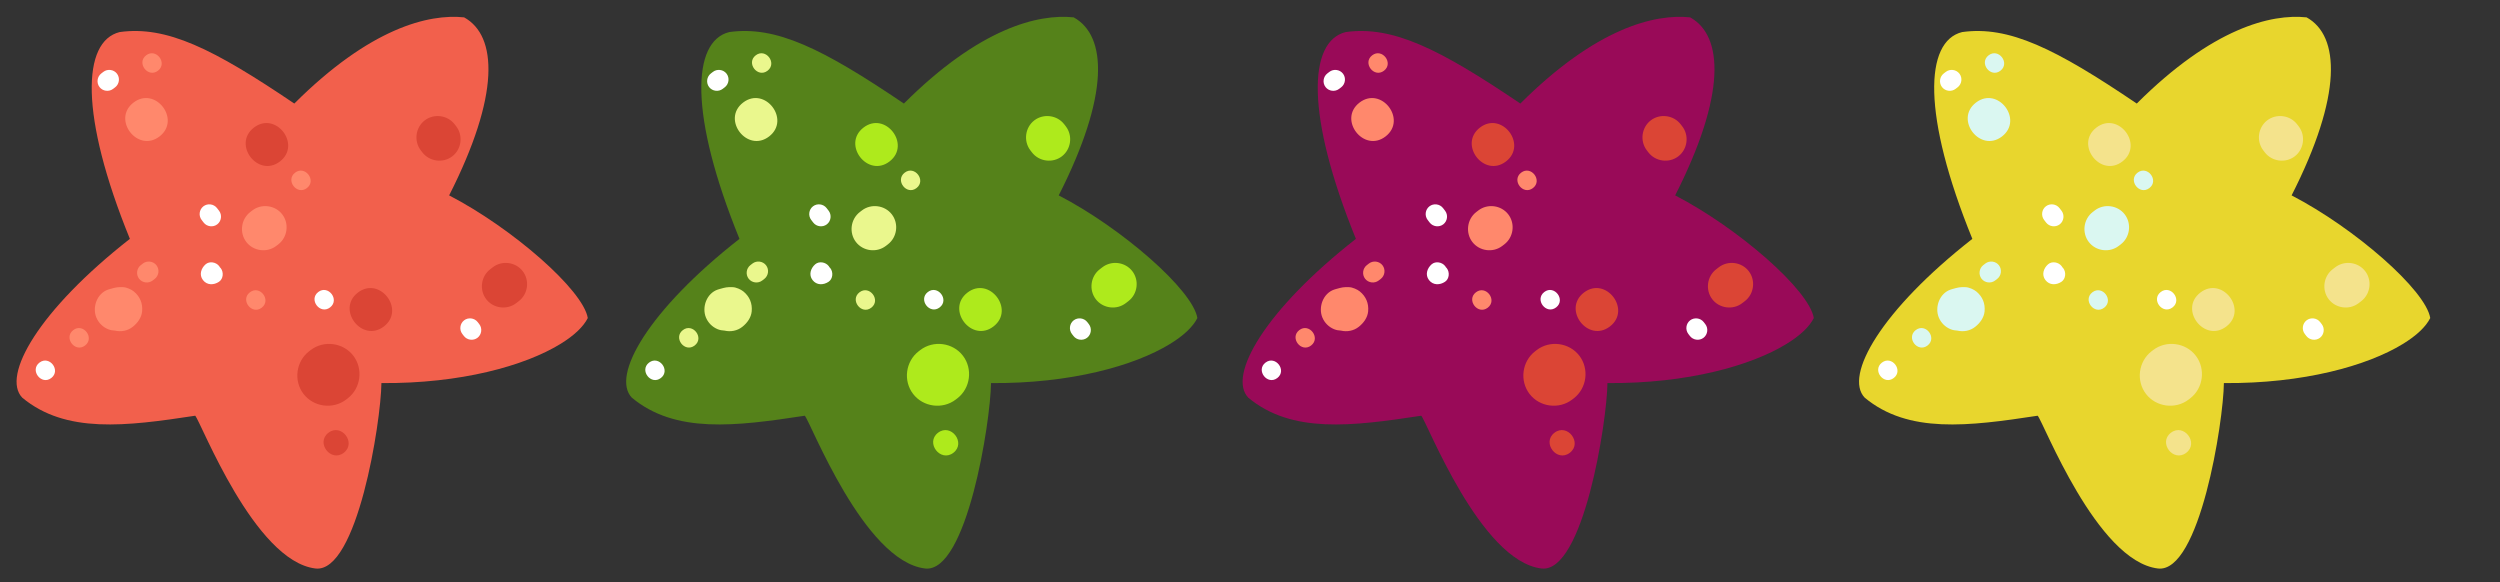 <?xml version="1.0" encoding="utf-8"?>
<!-- Generator: Adobe Illustrator 23.0.6, SVG Export Plug-In . SVG Version: 6.00 Build 0)  -->
<svg version="1.1" id="Stars" xmlns="http://www.w3.org/2000/svg" xmlns:xlink="http://www.w3.org/1999/xlink" x="0px" y="0px"
	 width="365px" height="85px" viewBox="0 0 365 85" enable-background="new 0 0 365 85" xml:space="preserve">
<rect x="0" y="0" width="365" height="85" fill="#333333" stroke="none"/>
<g>
	<path fill-rule="evenodd" clip-rule="evenodd" fill="#E8D62D" d="M354.816,46.435c-0.632,1.261-2.006,2.575-4.031,3.803
		c-5.152,3.153-14.471,5.781-26.098,5.693c-0.061,5.649-3.535,27.805-9.635,27.068c-8.933-1.081-16.706-21.383-17.551-22.304
		c-10.111,1.542-18.89,2.653-25.253-2.635c-3.064-3.202,2.413-12.773,15.714-23.186c-7.348-18.048-6.988-28.831-1.492-30.192
		c6.833-0.951,13.628,2.407,25.498,10.436C323.025,4.083,331.593,1.99,336.762,2.535c4.879,2.696,5.255,11.339-2.187,25.992
		C343.833,33.33,354.154,42.354,354.816,46.435L354.816,46.435z"/>
	<path fill-rule="evenodd" clip-rule="evenodd" fill="#F4E38C" d="M314.353,51.114l-0.224,0.172
		c-1.92,1.476-2.291,4.309-0.815,6.229c1.476,1.92,4.309,2.291,6.229,0.816l0.224-0.172c1.919-1.475,2.29-4.309,0.815-6.229
		C319.106,50.009,316.273,49.639,314.353,51.114z"/>
	<path fill-rule="evenodd" clip-rule="evenodd" fill="#F4E38C" d="M321.25,42.717c-3.189,2.451,0.611,7.396,3.8,4.945
		C328.239,45.212,324.439,40.267,321.25,42.717z"/>
	<path fill-rule="evenodd" clip-rule="evenodd" fill="#F4E38C" d="M306.072,18.627c-3.189,2.451,0.612,7.396,3.801,4.945
		C313.061,21.121,309.261,16.176,306.072,18.627z"/>
	<path fill-rule="evenodd" clip-rule="evenodd" fill="#F4E38C" d="M316.949,63.184c-1.885,1.448,0.361,4.37,2.246,2.922
		C321.08,64.658,318.834,61.736,316.949,63.184z"/>
	<path fill-rule="evenodd" clip-rule="evenodd" fill="#F4E38C" d="M331.008,17.577c-1.348,1.036-1.608,3.025-0.572,4.374l0.23,0.299
		c1.035,1.347,3.025,1.608,4.372,0.572c1.348-1.036,1.608-3.025,0.573-4.372l-0.23-0.299
		C334.346,16.802,332.356,16.542,331.008,17.577z"/>
	<path fill-rule="evenodd" clip-rule="evenodd" fill="#F4E38C" d="M340.947,39.02l-0.384,0.295
		c-1.348,1.036-1.608,3.025-0.573,4.373c1.036,1.348,3.025,1.608,4.373,0.572l0.384-0.295c1.348-1.036,1.608-3.025,0.572-4.373
		S342.295,37.984,340.947,39.02z"/>
	<path fill-rule="evenodd" clip-rule="evenodd" fill="#DAF7F1" d="M305.836,30.726l-0.3,0.231c-1.348,1.036-1.608,3.025-0.572,4.373
		c1.036,1.348,3.025,1.608,4.373,0.572l0.3-0.231c1.348-1.036,1.608-3.025,0.572-4.373C309.173,29.951,307.184,29.69,305.836,30.726
		z"/>
	<path fill-rule="evenodd" clip-rule="evenodd" fill="#DAF7F1" d="M288.489,14.978c-3.189,2.451,0.612,7.396,3.801,4.945
		C295.478,17.472,291.678,12.527,288.489,14.978z"/>
	<path fill-rule="evenodd" clip-rule="evenodd" fill="#DAF7F1" d="M288.532,42.549c-0.365-0.3-1.072-0.607-1.549-0.622
		c-0.881-0.03-1.06,0.034-1.922,0.269c-0.095,0.026-0.19,0.056-0.285,0.088c-1.607,0.552-2.328,2.556-1.714,4.065
		c0.315,0.773,0.94,1.4,1.713,1.714c0.333,0.135,0.666,0.192,0.999,0.206c0.887,0.209,1.857,0.044,2.607-0.553
		c0.704-0.56,1.282-1.334,1.368-2.261C289.856,44.288,289.439,43.292,288.532,42.549z"/>
	<path fill-rule="evenodd" clip-rule="evenodd" fill="#DAF7F1" d="M289.861,38.475l-0.299,0.23c-0.613,0.471-0.73,1.375-0.26,1.988
		c0.471,0.613,1.375,0.731,1.987,0.26l0.299-0.23c0.613-0.471,0.731-1.375,0.26-1.988C291.378,38.123,290.474,38.004,289.861,38.475
		z"/>
	<path fill-rule="evenodd" clip-rule="evenodd" fill="#DAF7F1" d="M305.485,42.676c-1.45,1.114,0.278,3.362,1.727,2.248
		C308.662,43.81,306.934,41.562,305.485,42.676z"/>
	<path fill-rule="evenodd" clip-rule="evenodd" fill="#DAF7F1" d="M312.084,25.209c-1.45,1.114,0.278,3.362,1.727,2.248
		C315.261,26.343,313.533,24.095,312.084,25.209z"/>
	<path fill-rule="evenodd" clip-rule="evenodd" fill="#DAF7F1" d="M290.336,8.077c-1.45,1.114,0.278,3.362,1.728,2.248
		C293.513,9.211,291.785,6.963,290.336,8.077z"/>
	<path fill-rule="evenodd" clip-rule="evenodd" fill="#DAF7F1" d="M279.694,48.196c-1.45,1.114,0.278,3.362,1.727,2.248
		C282.871,49.33,281.143,47.082,279.694,48.196z"/>
	<path fill-rule="evenodd" clip-rule="evenodd" fill="#FFFFFF" d="M300.999,38.854c-0.446-0.581-1.408-0.772-1.988-0.26
		c-0.658,0.581-0.967,1.531-0.38,2.295c0.597,0.776,1.583,0.755,2.338,0.252c0.644-0.429,0.707-1.407,0.26-1.988
		c-0.04-0.052-0.086-0.094-0.13-0.138C301.068,38.961,301.039,38.906,300.999,38.854z"/>
	<path fill-rule="evenodd" clip-rule="evenodd" fill="#FFFFFF" d="M284.089,10.494l-0.299,0.23c-0.613,0.471-0.731,1.375-0.26,1.988
		s1.375,0.731,1.988,0.26l0.299-0.23c0.613-0.471,0.731-1.375,0.26-1.988S284.701,10.023,284.089,10.494z"/>
	<path fill-rule="evenodd" clip-rule="evenodd" fill="#FFFFFF" d="M315.465,42.634c-1.45,1.114,0.278,3.362,1.728,2.248
		C318.642,43.768,316.914,41.52,315.465,42.634z"/>
	<path fill-rule="evenodd" clip-rule="evenodd" fill="#FFFFFF" d="M336.758,46.769c-0.613,0.471-0.731,1.376-0.26,1.988l0.23,0.299
		c0.471,0.613,1.375,0.731,1.988,0.26c0.612-0.47,0.731-1.375,0.26-1.988l-0.23-0.299C338.275,46.417,337.37,46.298,336.758,46.769z
		"/>
	<path fill-rule="evenodd" clip-rule="evenodd" fill="#FFFFFF" d="M274.76,52.941c-1.45,1.114,0.278,3.362,1.728,2.248
		C277.937,54.076,276.209,51.828,274.76,52.941z"/>
	<path fill-rule="evenodd" clip-rule="evenodd" fill="#FFFFFF" d="M298.697,30.121c-0.613,0.471-0.731,1.375-0.26,1.988l0.295,0.384
		c0.47,0.612,1.375,0.731,1.988,0.26c0.612-0.47,0.73-1.375,0.26-1.987l-0.295-0.384C300.213,29.769,299.309,29.651,298.697,30.121z
		"/>
</g>
<g>
	<path fill-rule="evenodd" clip-rule="evenodd" fill="#990A58" d="M264.816,46.435c-0.632,1.261-2.006,2.575-4.031,3.803
		c-5.152,3.153-14.471,5.781-26.098,5.693c-0.061,5.649-3.535,27.805-9.635,27.068c-8.933-1.081-16.706-21.383-17.551-22.304
		c-10.111,1.542-18.89,2.653-25.253-2.635c-3.064-3.202,2.413-12.773,15.714-23.186c-7.348-18.048-6.988-28.831-1.492-30.192
		c6.833-0.951,13.628,2.407,25.498,10.436C233.025,4.083,241.593,1.99,246.762,2.535c4.879,2.696,5.255,11.339-2.187,25.992
		C253.833,33.33,264.154,42.354,264.816,46.435L264.816,46.435z"/>
	<path fill-rule="evenodd" clip-rule="evenodd" fill="#DB4535" d="M224.353,51.114l-0.224,0.172
		c-1.92,1.476-2.291,4.309-0.815,6.229c1.476,1.92,4.309,2.291,6.229,0.816l0.224-0.172c1.919-1.475,2.29-4.309,0.815-6.229
		C229.106,50.009,226.273,49.639,224.353,51.114z"/>
	<path fill-rule="evenodd" clip-rule="evenodd" fill="#DB4535" d="M231.25,42.717c-3.189,2.451,0.611,7.396,3.8,4.945
		C238.239,45.212,234.439,40.267,231.25,42.717z"/>
	<path fill-rule="evenodd" clip-rule="evenodd" fill="#DB4535" d="M216.072,18.627c-3.189,2.451,0.612,7.396,3.801,4.945
		C223.061,21.121,219.261,16.176,216.072,18.627z"/>
	<path fill-rule="evenodd" clip-rule="evenodd" fill="#DB4535" d="M226.949,63.184c-1.885,1.448,0.361,4.37,2.246,2.922
		C231.08,64.658,228.834,61.736,226.949,63.184z"/>
	<path fill-rule="evenodd" clip-rule="evenodd" fill="#DB4535" d="M241.008,17.577c-1.348,1.036-1.608,3.025-0.572,4.374l0.23,0.299
		c1.035,1.347,3.025,1.608,4.372,0.572c1.348-1.036,1.608-3.025,0.573-4.372l-0.23-0.299
		C244.346,16.802,242.356,16.542,241.008,17.577z"/>
	<path fill-rule="evenodd" clip-rule="evenodd" fill="#DB4535" d="M250.947,39.02l-0.384,0.295
		c-1.348,1.036-1.608,3.025-0.573,4.373s3.025,1.608,4.373,0.572l0.384-0.295c1.348-1.036,1.608-3.025,0.572-4.373
		S252.295,37.984,250.947,39.02z"/>
	<path fill-rule="evenodd" clip-rule="evenodd" fill="#FF886C" d="M215.836,30.726l-0.3,0.231c-1.348,1.036-1.608,3.025-0.572,4.373
		c1.036,1.348,3.025,1.608,4.373,0.572l0.3-0.231c1.348-1.036,1.608-3.025,0.572-4.373C219.173,29.951,217.184,29.69,215.836,30.726
		z"/>
	<path fill-rule="evenodd" clip-rule="evenodd" fill="#FF886C" d="M198.489,14.978c-3.189,2.451,0.612,7.396,3.8,4.945
		C205.478,17.472,201.678,12.527,198.489,14.978z"/>
	<path fill-rule="evenodd" clip-rule="evenodd" fill="#FF886C" d="M198.532,42.549c-0.365-0.3-1.072-0.607-1.549-0.622
		c-0.881-0.03-1.06,0.034-1.922,0.269c-0.095,0.026-0.19,0.056-0.285,0.088c-1.607,0.552-2.328,2.556-1.714,4.065
		c0.315,0.773,0.94,1.4,1.713,1.714c0.333,0.135,0.666,0.192,0.999,0.206c0.887,0.209,1.857,0.044,2.607-0.553
		c0.704-0.56,1.282-1.334,1.368-2.261C199.856,44.288,199.439,43.292,198.532,42.549z"/>
	<path fill-rule="evenodd" clip-rule="evenodd" fill="#FF886C" d="M199.861,38.475l-0.299,0.23c-0.613,0.471-0.73,1.375-0.26,1.988
		c0.471,0.613,1.375,0.731,1.987,0.26l0.299-0.23c0.613-0.471,0.731-1.375,0.26-1.988C201.378,38.123,200.474,38.004,199.861,38.475
		z"/>
	<path fill-rule="evenodd" clip-rule="evenodd" fill="#FF886C" d="M215.485,42.676c-1.45,1.114,0.278,3.362,1.727,2.248
		C218.662,43.81,216.934,41.562,215.485,42.676z"/>
	<path fill-rule="evenodd" clip-rule="evenodd" fill="#FF886C" d="M222.084,25.209c-1.45,1.114,0.278,3.362,1.727,2.248
		C225.261,26.343,223.533,24.095,222.084,25.209z"/>
	<path fill-rule="evenodd" clip-rule="evenodd" fill="#FF886C" d="M200.336,8.077c-1.45,1.114,0.278,3.362,1.728,2.248
		C203.513,9.211,201.785,6.963,200.336,8.077z"/>
	<path fill-rule="evenodd" clip-rule="evenodd" fill="#FF886C" d="M189.694,48.196c-1.45,1.114,0.278,3.362,1.727,2.248
		C192.871,49.33,191.143,47.082,189.694,48.196z"/>
	<path fill-rule="evenodd" clip-rule="evenodd" fill="#FFFFFF" d="M210.999,38.854c-0.446-0.581-1.408-0.772-1.988-0.26
		c-0.658,0.581-0.967,1.531-0.38,2.295c0.597,0.776,1.583,0.755,2.338,0.252c0.644-0.429,0.707-1.407,0.261-1.988
		c-0.04-0.052-0.086-0.094-0.13-0.138C211.067,38.961,211.039,38.906,210.999,38.854z"/>
	<path fill-rule="evenodd" clip-rule="evenodd" fill="#FFFFFF" d="M194.089,10.494l-0.299,0.23c-0.613,0.471-0.731,1.375-0.26,1.988
		s1.375,0.731,1.988,0.26l0.299-0.23c0.613-0.471,0.731-1.375,0.26-1.988S194.701,10.023,194.089,10.494z"/>
	<path fill-rule="evenodd" clip-rule="evenodd" fill="#FFFFFF" d="M225.465,42.634c-1.45,1.114,0.278,3.362,1.728,2.248
		C228.642,43.768,226.914,41.52,225.465,42.634z"/>
	<path fill-rule="evenodd" clip-rule="evenodd" fill="#FFFFFF" d="M246.758,46.769c-0.613,0.471-0.731,1.376-0.26,1.988l0.23,0.299
		c0.471,0.613,1.375,0.731,1.988,0.26c0.612-0.47,0.731-1.375,0.26-1.988l-0.23-0.299C248.275,46.417,247.37,46.298,246.758,46.769z
		"/>
	<path fill-rule="evenodd" clip-rule="evenodd" fill="#FFFFFF" d="M184.76,52.941c-1.45,1.114,0.278,3.362,1.728,2.248
		C187.937,54.076,186.209,51.828,184.76,52.941z"/>
	<path fill-rule="evenodd" clip-rule="evenodd" fill="#FFFFFF" d="M208.697,30.121c-0.613,0.471-0.731,1.375-0.26,1.988l0.295,0.384
		c0.47,0.612,1.375,0.731,1.988,0.26c0.612-0.47,0.73-1.375,0.26-1.987l-0.295-0.384C210.213,29.769,209.309,29.651,208.697,30.121z
		"/>
</g>
<g>
	<path fill-rule="evenodd" clip-rule="evenodd" fill="#55821A" d="M174.816,46.435c-0.632,1.261-2.006,2.575-4.031,3.803
		c-5.152,3.153-14.471,5.781-26.098,5.693c-0.061,5.649-3.535,27.805-9.635,27.068c-8.933-1.081-16.706-21.383-17.551-22.304
		c-10.111,1.542-18.89,2.653-25.253-2.635c-3.064-3.202,2.413-12.773,15.714-23.186c-7.348-18.048-6.988-28.831-1.492-30.192
		c6.833-0.951,13.628,2.407,25.498,10.436C143.025,4.083,151.593,1.99,156.762,2.535c4.879,2.696,5.255,11.339-2.187,25.992
		C163.833,33.33,174.154,42.354,174.816,46.435L174.816,46.435z"/>
	<path fill-rule="evenodd" clip-rule="evenodd" fill="#AEEA1C" d="M134.353,51.114l-0.224,0.172
		c-1.92,1.476-2.291,4.309-0.815,6.229c1.476,1.92,4.309,2.291,6.229,0.816l0.224-0.172c1.919-1.475,2.29-4.309,0.815-6.229
		C139.106,50.009,136.273,49.639,134.353,51.114z"/>
	<path fill-rule="evenodd" clip-rule="evenodd" fill="#AEEA1C" d="M141.25,42.717c-3.189,2.451,0.611,7.396,3.8,4.945
		C148.239,45.212,144.439,40.267,141.25,42.717z"/>
	<path fill-rule="evenodd" clip-rule="evenodd" fill="#AEEA1C" d="M126.072,18.627c-3.189,2.451,0.612,7.396,3.801,4.945
		C133.061,21.121,129.261,16.176,126.072,18.627z"/>
	<path fill-rule="evenodd" clip-rule="evenodd" fill="#AEEA1C" d="M136.949,63.184c-1.885,1.448,0.361,4.37,2.246,2.922
		C141.08,64.658,138.834,61.736,136.949,63.184z"/>
	<path fill-rule="evenodd" clip-rule="evenodd" fill="#AEEA1C" d="M151.008,17.577c-1.348,1.036-1.608,3.025-0.572,4.374l0.23,0.299
		c1.035,1.347,3.025,1.608,4.372,0.572c1.348-1.036,1.608-3.025,0.573-4.372l-0.23-0.299
		C154.346,16.802,152.356,16.542,151.008,17.577z"/>
	<path fill-rule="evenodd" clip-rule="evenodd" fill="#AEEA1C" d="M160.947,39.02l-0.384,0.295
		c-1.348,1.036-1.608,3.025-0.573,4.373s3.025,1.608,4.373,0.572l0.384-0.295c1.348-1.036,1.608-3.025,0.572-4.373
		S162.295,37.984,160.947,39.02z"/>
	<path fill-rule="evenodd" clip-rule="evenodd" fill="#EAF78D" d="M125.836,30.726l-0.3,0.231c-1.348,1.036-1.608,3.025-0.572,4.373
		c1.036,1.348,3.025,1.608,4.373,0.572l0.3-0.231c1.348-1.036,1.608-3.025,0.572-4.373C129.173,29.951,127.184,29.69,125.836,30.726
		z"/>
	<path fill-rule="evenodd" clip-rule="evenodd" fill="#EAF78D" d="M108.489,14.978c-3.189,2.451,0.612,7.396,3.8,4.945
		C115.478,17.472,111.678,12.527,108.489,14.978z"/>
	<path fill-rule="evenodd" clip-rule="evenodd" fill="#EAF78D" d="M108.532,42.549c-0.365-0.3-1.072-0.607-1.549-0.622
		c-0.881-0.03-1.06,0.034-1.922,0.269c-0.095,0.026-0.19,0.056-0.285,0.088c-1.607,0.552-2.328,2.556-1.714,4.065
		c0.315,0.773,0.94,1.4,1.713,1.714c0.333,0.135,0.666,0.192,0.999,0.206c0.887,0.209,1.857,0.044,2.607-0.553
		c0.704-0.56,1.282-1.334,1.368-2.261C109.856,44.288,109.439,43.292,108.532,42.549z"/>
	<path fill-rule="evenodd" clip-rule="evenodd" fill="#EAF78D" d="M109.861,38.475l-0.299,0.23c-0.613,0.471-0.73,1.375-0.26,1.988
		c0.471,0.613,1.375,0.731,1.987,0.26l0.299-0.23c0.613-0.471,0.731-1.375,0.26-1.988C111.378,38.123,110.474,38.004,109.861,38.475
		z"/>
	<path fill-rule="evenodd" clip-rule="evenodd" fill="#EAF78D" d="M125.485,42.676c-1.45,1.114,0.278,3.362,1.727,2.248
		C128.662,43.81,126.934,41.562,125.485,42.676z"/>
	<path fill-rule="evenodd" clip-rule="evenodd" fill="#EAF78D" d="M132.084,25.209c-1.45,1.114,0.278,3.362,1.727,2.248
		C135.261,26.343,133.533,24.095,132.084,25.209z"/>
	<path fill-rule="evenodd" clip-rule="evenodd" fill="#EAF78D" d="M110.336,8.077c-1.45,1.114,0.278,3.362,1.728,2.248
		S111.785,6.963,110.336,8.077z"/>
	<path fill-rule="evenodd" clip-rule="evenodd" fill="#EAF78D" d="M99.694,48.196c-1.45,1.114,0.278,3.362,1.727,2.248
		C102.871,49.33,101.143,47.082,99.694,48.196z"/>
	<path fill-rule="evenodd" clip-rule="evenodd" fill="#FFFFFF" d="M120.999,38.854c-0.446-0.581-1.408-0.772-1.988-0.26
		c-0.658,0.581-0.967,1.531-0.38,2.295c0.597,0.776,1.583,0.755,2.338,0.252c0.644-0.429,0.707-1.407,0.26-1.988
		c-0.04-0.052-0.086-0.094-0.13-0.138C121.067,38.961,121.039,38.906,120.999,38.854z"/>
	<path fill-rule="evenodd" clip-rule="evenodd" fill="#FFFFFF" d="M104.089,10.494l-0.299,0.23c-0.613,0.471-0.731,1.375-0.26,1.988
		s1.375,0.731,1.988,0.26l0.299-0.23c0.613-0.471,0.731-1.375,0.26-1.988S104.701,10.023,104.089,10.494z"/>
	<path fill-rule="evenodd" clip-rule="evenodd" fill="#FFFFFF" d="M135.465,42.634c-1.45,1.114,0.278,3.362,1.728,2.248
		C138.642,43.768,136.914,41.52,135.465,42.634z"/>
	<path fill-rule="evenodd" clip-rule="evenodd" fill="#FFFFFF" d="M156.758,46.769c-0.613,0.471-0.731,1.376-0.26,1.988l0.23,0.299
		c0.471,0.613,1.375,0.731,1.988,0.26c0.612-0.47,0.731-1.375,0.26-1.988l-0.23-0.299C158.275,46.417,157.37,46.298,156.758,46.769z
		"/>
	<path fill-rule="evenodd" clip-rule="evenodd" fill="#FFFFFF" d="M94.76,52.941c-1.45,1.114,0.278,3.362,1.728,2.248
		C97.937,54.076,96.209,51.828,94.76,52.941z"/>
	<path fill-rule="evenodd" clip-rule="evenodd" fill="#FFFFFF" d="M118.697,30.121c-0.613,0.471-0.731,1.375-0.26,1.988l0.295,0.384
		c0.47,0.612,1.375,0.731,1.988,0.26c0.612-0.47,0.73-1.375,0.26-1.987l-0.295-0.384C120.213,29.769,119.309,29.651,118.697,30.121z
		"/>
</g>
<g>
	<path fill-rule="evenodd" clip-rule="evenodd" fill="#F2604C" d="M85.816,46.435c-0.632,1.261-2.006,2.575-4.031,3.803
		c-5.152,3.153-14.471,5.781-26.098,5.693c-0.061,5.649-3.535,27.805-9.635,27.068c-8.933-1.081-16.706-21.383-17.551-22.304
		C18.39,62.236,9.611,63.347,3.248,58.06c-3.064-3.202,2.413-12.773,15.714-23.186C11.614,16.826,11.974,6.043,17.47,4.682
		c6.833-0.951,13.628,2.407,25.498,10.436C54.025,4.083,62.593,1.99,67.762,2.535c4.879,2.696,5.255,11.339-2.187,25.992
		C74.833,33.33,85.154,42.354,85.816,46.435L85.816,46.435z"/>
	<path fill-rule="evenodd" clip-rule="evenodd" fill="#DB4535" d="M45.353,51.114l-0.224,0.172c-1.92,1.476-2.291,4.309-0.815,6.229
		c1.476,1.92,4.309,2.291,6.229,0.816l0.224-0.172c1.919-1.475,2.29-4.309,0.815-6.229C50.106,50.009,47.273,49.639,45.353,51.114z"
		/>
	<path fill-rule="evenodd" clip-rule="evenodd" fill="#DB4535" d="M52.25,42.717c-3.189,2.451,0.611,7.396,3.8,4.945
		C59.239,45.212,55.439,40.267,52.25,42.717z"/>
	<path fill-rule="evenodd" clip-rule="evenodd" fill="#DB4535" d="M37.072,18.627c-3.189,2.451,0.612,7.396,3.801,4.945
		C44.061,21.121,40.261,16.176,37.072,18.627z"/>
	<path fill-rule="evenodd" clip-rule="evenodd" fill="#DB4535" d="M47.949,63.184c-1.885,1.448,0.361,4.37,2.246,2.922
		C52.08,64.658,49.834,61.736,47.949,63.184z"/>
	<path fill-rule="evenodd" clip-rule="evenodd" fill="#DB4535" d="M62.008,17.577c-1.348,1.036-1.608,3.025-0.572,4.374l0.23,0.299
		c1.035,1.347,3.025,1.608,4.372,0.572c1.348-1.036,1.608-3.025,0.573-4.372l-0.23-0.299C65.346,16.802,63.356,16.542,62.008,17.577
		z"/>
	<path fill-rule="evenodd" clip-rule="evenodd" fill="#DB4535" d="M71.947,39.02l-0.384,0.295c-1.348,1.036-1.608,3.025-0.573,4.373
		c1.036,1.348,3.025,1.608,4.373,0.572l0.384-0.295c1.348-1.036,1.608-3.025,0.572-4.373S73.295,37.984,71.947,39.02z"/>
	<path fill-rule="evenodd" clip-rule="evenodd" fill="#FF886C" d="M36.836,30.726l-0.3,0.231c-1.348,1.036-1.608,3.025-0.572,4.373
		c1.036,1.348,3.025,1.608,4.373,0.572l0.3-0.231c1.348-1.036,1.608-3.025,0.572-4.373C40.173,29.951,38.184,29.69,36.836,30.726z"
		/>
	<path fill-rule="evenodd" clip-rule="evenodd" fill="#FF886C" d="M19.489,14.978c-3.189,2.451,0.612,7.396,3.8,4.945
		C26.478,17.472,22.678,12.527,19.489,14.978z"/>
	<path fill-rule="evenodd" clip-rule="evenodd" fill="#FF886C" d="M19.532,42.549c-0.365-0.3-1.072-0.607-1.549-0.622
		c-0.881-0.03-1.06,0.034-1.922,0.269c-0.095,0.026-0.19,0.056-0.285,0.088c-1.607,0.552-2.328,2.556-1.714,4.065
		c0.315,0.773,0.94,1.4,1.713,1.714c0.333,0.135,0.666,0.192,0.999,0.206c0.887,0.209,1.857,0.044,2.607-0.553
		c0.704-0.56,1.282-1.334,1.368-2.261C20.856,44.288,20.439,43.292,19.532,42.549z"/>
	<path fill-rule="evenodd" clip-rule="evenodd" fill="#FF886C" d="M20.861,38.475l-0.299,0.23c-0.613,0.471-0.73,1.375-0.26,1.988
		c0.471,0.613,1.375,0.731,1.987,0.26l0.299-0.23c0.613-0.471,0.731-1.375,0.26-1.988C22.378,38.123,21.474,38.004,20.861,38.475z"
		/>
	<path fill-rule="evenodd" clip-rule="evenodd" fill="#FF886C" d="M36.485,42.676c-1.45,1.114,0.278,3.362,1.727,2.248
		C39.662,43.81,37.934,41.562,36.485,42.676z"/>
	<path fill-rule="evenodd" clip-rule="evenodd" fill="#FF886C" d="M43.084,25.209c-1.45,1.114,0.278,3.362,1.727,2.248
		C46.261,26.343,44.533,24.095,43.084,25.209z"/>
	<path fill-rule="evenodd" clip-rule="evenodd" fill="#FF886C" d="M21.336,8.077c-1.45,1.114,0.278,3.362,1.728,2.248
		C24.513,9.211,22.785,6.963,21.336,8.077z"/>
	<path fill-rule="evenodd" clip-rule="evenodd" fill="#FF886C" d="M10.694,48.196c-1.45,1.114,0.278,3.362,1.727,2.248
		C13.871,49.33,12.143,47.082,10.694,48.196z"/>
	<path fill-rule="evenodd" clip-rule="evenodd" fill="#FFFFFF" d="M31.999,38.854c-0.446-0.581-1.408-0.772-1.988-0.26
		c-0.658,0.581-0.967,1.531-0.38,2.295c0.597,0.776,1.583,0.755,2.338,0.252c0.644-0.429,0.707-1.407,0.26-1.988
		c-0.04-0.052-0.086-0.094-0.13-0.138C32.067,38.961,32.039,38.906,31.999,38.854z"/>
	<path fill-rule="evenodd" clip-rule="evenodd" fill="#FFFFFF" d="M15.089,10.494l-0.299,0.23c-0.613,0.471-0.731,1.375-0.26,1.988
		s1.375,0.731,1.988,0.26l0.299-0.23c0.613-0.471,0.731-1.375,0.26-1.988C16.605,10.141,15.701,10.023,15.089,10.494z"/>
	<path fill-rule="evenodd" clip-rule="evenodd" fill="#FFFFFF" d="M46.465,42.634c-1.45,1.114,0.278,3.362,1.728,2.248
		C49.642,43.768,47.914,41.52,46.465,42.634z"/>
	<path fill-rule="evenodd" clip-rule="evenodd" fill="#FFFFFF" d="M67.758,46.769c-0.613,0.471-0.731,1.376-0.26,1.988l0.23,0.299
		c0.471,0.613,1.375,0.731,1.988,0.26c0.612-0.47,0.731-1.375,0.26-1.988l-0.23-0.299C69.275,46.417,68.37,46.298,67.758,46.769z"/>
	<path fill-rule="evenodd" clip-rule="evenodd" fill="#FFFFFF" d="M5.76,52.941c-1.45,1.114,0.278,3.362,1.728,2.248
		C8.937,54.076,7.209,51.828,5.76,52.941z"/>
	<path fill-rule="evenodd" clip-rule="evenodd" fill="#FFFFFF" d="M29.697,30.121c-0.613,0.471-0.731,1.375-0.26,1.988l0.295,0.384
		c0.47,0.612,1.375,0.731,1.988,0.26c0.612-0.47,0.73-1.375,0.26-1.987l-0.295-0.384C31.213,29.769,30.309,29.651,29.697,30.121z"/>
</g>
</svg>
